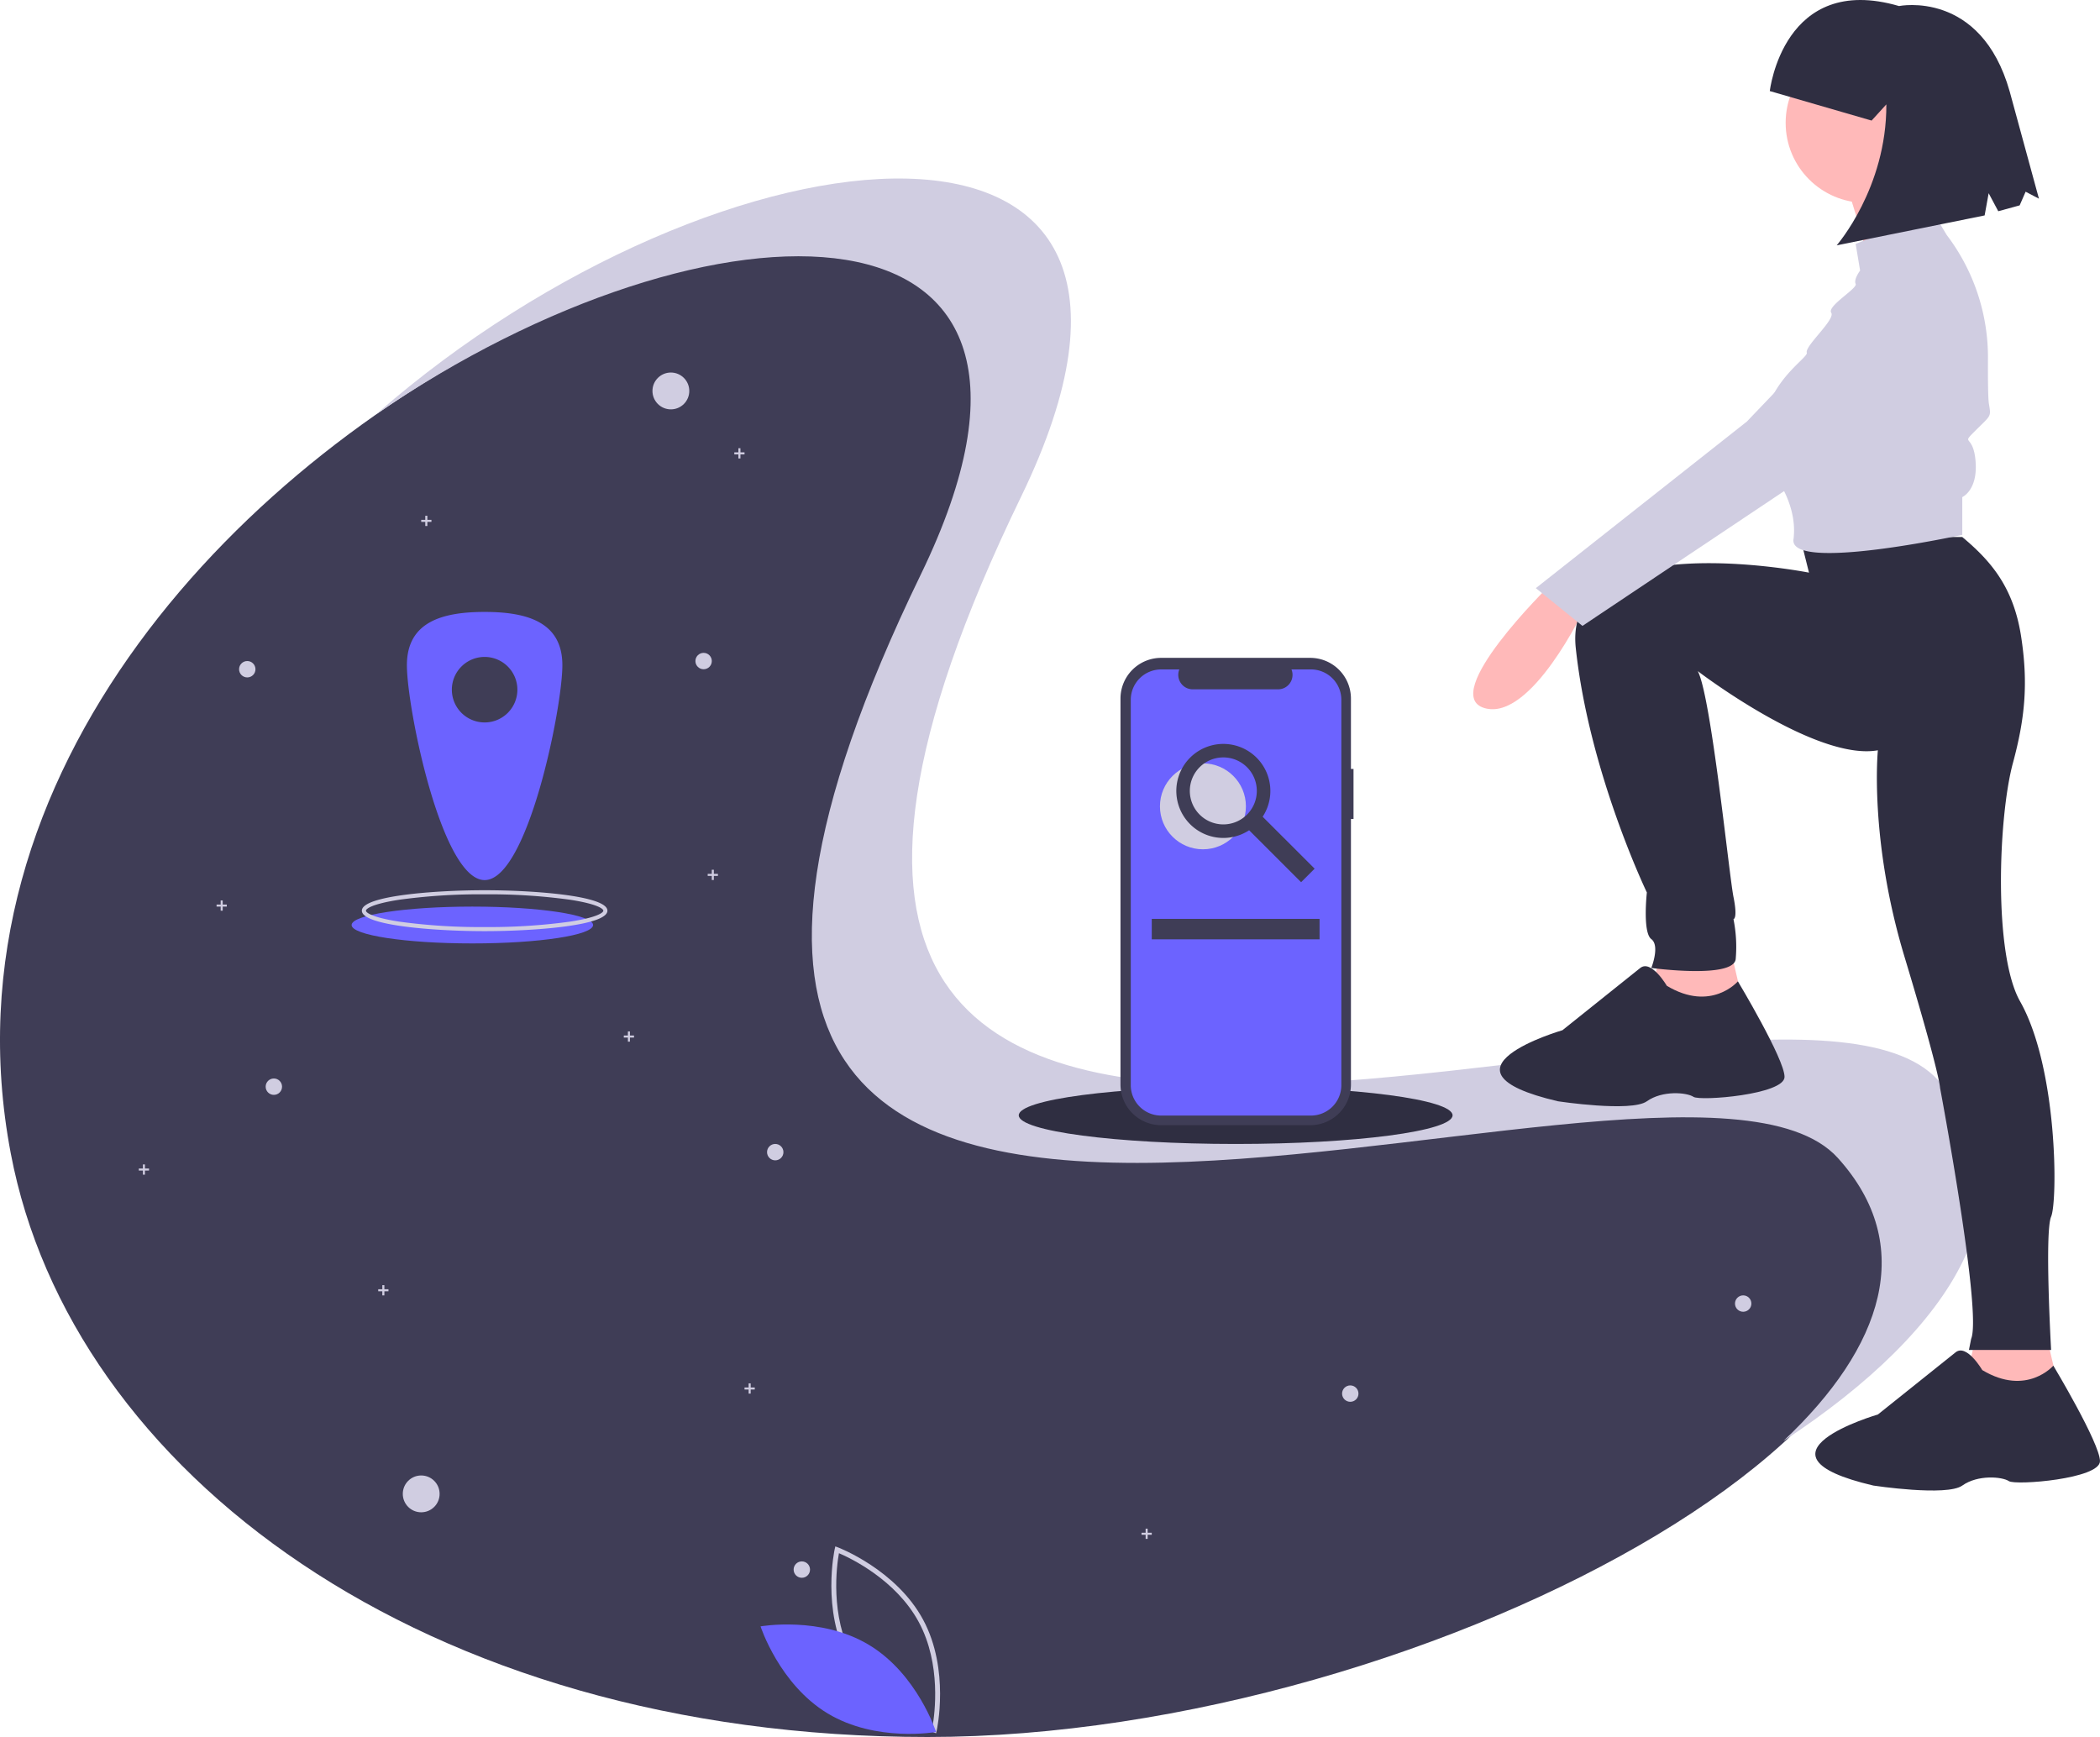 <svg xmlns="http://www.w3.org/2000/svg" viewBox="0 0 945.49 782.11"><defs><style>.cls-1{fill:#3f3d56;}.cls-2{fill:#d0cde1;}.cls-3{fill:#6c63ff;}.cls-4{fill:#ffb9b9;}.cls-5{fill:#2f2e41;}</style></defs><g id="Layer_2" data-name="Layer 2"><g id="Layer_1-2" data-name="Layer 1"><path class="cls-1" d="M830.49,519.34C927.83,627,645.67,782.11,417.67,782.11S31.94,661.91,4.85,519.34C-60.83,173.64,564.49-46.09,417.67,256.56,203.68,697.7,753.84,434.56,830.49,519.34Z"/><circle class="cls-2" cx="302.05" cy="176.03" r="8.29"/><circle class="cls-2" cx="189.64" cy="672.64" r="8.29"/><circle class="cls-2" cx="316.79" cy="297.65" r="3.69"/><circle class="cls-2" cx="123.3" cy="489.29" r="3.69"/><circle class="cls-2" cx="607.94" cy="627.49" r="3.69"/><circle class="cls-2" cx="111.33" cy="301.33" r="3.69"/><polygon class="cls-2" points="335.21 203.67 333.37 203.67 333.37 201.82 332.45 201.82 332.45 203.67 330.61 203.67 330.61 204.59 332.45 204.59 332.45 206.43 333.37 206.43 333.37 204.59 335.21 204.59 335.21 203.67"/><polygon class="cls-2" points="194.25 234.07 192.41 234.07 192.41 232.23 191.48 232.23 191.48 234.07 189.64 234.07 189.64 234.99 191.48 234.99 191.48 236.84 192.41 236.84 192.41 234.99 194.25 234.99 194.25 234.07"/><polygon class="cls-2" points="102.11 407.29 100.27 407.29 100.27 405.44 99.35 405.44 99.35 407.29 97.51 407.29 97.51 408.21 99.35 408.21 99.35 410.05 100.27 410.05 100.27 408.21 102.11 408.21 102.11 407.29"/><circle class="cls-2" cx="361.01" cy="706.73" r="3.69"/><circle class="cls-2" cx="349.04" cy="518.77" r="3.69"/><circle class="cls-2" cx="784.84" cy="586.95" r="3.69"/><polygon class="cls-2" points="339.82 624.73 337.98 624.73 337.98 622.88 337.06 622.88 337.06 624.73 335.21 624.73 335.21 625.65 337.06 625.65 337.06 627.49 337.98 627.49 337.98 625.65 339.82 625.65 339.82 624.73"/><polygon class="cls-2" points="518.56 690.14 516.72 690.14 516.72 688.3 515.8 688.3 515.8 690.14 513.96 690.14 513.96 691.06 515.8 691.06 515.8 692.91 516.72 692.91 516.72 691.06 518.56 691.06 518.56 690.14"/><polygon class="cls-2" points="67.1 526.14 65.26 526.14 65.26 524.3 64.34 524.3 64.34 526.14 62.49 526.14 62.49 527.06 64.34 527.06 64.34 528.91 65.26 528.91 65.26 527.06 67.1 527.06 67.1 526.14"/><polygon class="cls-2" points="323.24 393.47 321.39 393.47 321.39 391.62 320.47 391.62 320.47 393.47 318.63 393.47 318.63 394.39 320.47 394.39 320.47 396.23 321.39 396.23 321.39 394.39 323.24 394.39 323.24 393.47"/><polygon class="cls-2" points="209.91 284.75 208.07 284.75 208.07 282.9 207.15 282.9 207.15 284.75 205.3 284.75 205.3 285.67 207.15 285.67 207.15 287.51 208.07 287.51 208.07 285.67 209.91 285.67 209.91 284.75"/><polygon class="cls-2" points="285.46 466.25 283.62 466.25 283.62 464.41 282.7 464.41 282.7 466.25 280.86 466.25 280.86 467.18 282.7 467.18 282.7 469.02 283.62 469.02 283.62 467.18 285.46 467.18 285.46 466.25"/><polygon class="cls-2" points="174.9 580.5 173.06 580.5 173.06 578.66 172.13 578.66 172.13 580.5 170.29 580.5 170.29 581.42 172.13 581.42 172.13 583.27 173.06 583.27 173.06 581.42 174.9 581.42 174.9 580.5"/><ellipse class="cls-3" cx="212.67" cy="416.5" rx="54.36" ry="8.29"/><path class="cls-2" d="M218.2,419.26c-22.22,0-55.28-2.45-55.28-9.21s33.06-9.21,55.28-9.21,55.28,2.45,55.28,9.21S240.42,419.26,218.2,419.26Zm0-16.58a267.69,267.69,0,0,0-38.3,2.42c-12,1.83-15.14,4-15.14,4.95s3.17,3.13,15.14,4.95a267.69,267.69,0,0,0,38.3,2.42A267.49,267.49,0,0,0,256.5,415c12-1.82,15.14-4,15.14-4.95s-3.16-3.12-15.14-4.95A267.49,267.49,0,0,0,218.2,402.68Z"/><path class="cls-3" d="M218.2,275.53c-19.33,0-35,4.62-35,24s15.68,96.74,35,96.74,35-77.41,35-96.74S237.54,275.53,218.2,275.53Zm0,49.76a14.75,14.75,0,1,1,14.74-14.75,14.74,14.74,0,0,1-14.74,14.75Z"/><path class="cls-2" d="M872.58,486.36c-76.65-84.78-626.81,178.37-412.82-262.78C555.15,26.94,324.59,50.83,169.38,186.5,319.68,83.3,501.09,80.32,414.62,258.59c-214,441.15,336.16,178,412.82,262.78,35.67,39.44,20.37,85.26-24.54,127.49C880.09,598.27,918.42,537.05,872.58,486.36Z"/><path class="cls-2" d="M421.46,780.43l-1.18-.45c-.26-.1-26.19-10-38.33-32.55s-6.2-49.64-6.14-49.91l.28-1.23,1.19.44c.26.1,26.18,10,38.33,32.55s6.19,49.64,6.13,49.91Zm-37.57-34c10.27,19,30.76,28.8,35.95,31,1-5.56,4.08-28.06-6.18-47.08s-30.75-28.8-35.94-31c-1,5.57-4.08,28.06,6.17,47.08Z"/><path class="cls-3" d="M391.23,740.63c21.82,13.13,30.23,39.22,30.23,39.22s-27,4.79-48.8-8.34-30.23-39.21-30.23-39.21S369.41,727.5,391.23,740.63Z"/><path class="cls-4" d="M697.45,263.85s-50,49-29,55,45-45,45-45Z"/><polygon class="cls-4" points="747.46 428.87 741.46 456.87 786.47 458.88 779.47 428.87 747.46 428.87"/><polygon class="cls-4" points="889.48 601.89 883.48 629.9 928.49 631.9 921.49 601.89 889.48 601.89"/><path class="cls-5" d="M810.47,241.84l4,16s-111-22-105,34,32,110,32,110-2,18,2,21,0,13,0,13,37,5,38-4a63.2,63.2,0,0,0-1-18s2,0,0-10-10.08-90.66-16.09-101.67c0,0,53.09,40.66,81.1,35.66,0,0-4,40,12,93s16,59,16,59,19,101,14,113l-1,5h37s-3-53,0-60,3-67-14-97c-12-21.24-9.79-82.85-3.21-107.21,5.53-20.44,6.93-36.18,3.69-57.12-3.47-22.39-13.82-34.09-26.48-44.7Z"/><circle class="cls-4" cx="839.97" cy="55.31" r="36.01"/><path class="cls-4" d="M830.47,80.82s11,32,10,38,32-12,32-12-13-32-9-41Z"/><path class="cls-2" d="M870.48,95.82l-35,14,2,12s-3,4-2,6-13,10-11,13-12,15-11,18-32,21-14,56c0,0,9.33,12.13,8.16,26.48,0,.51-.09,1-.16,1.52-2,15,76-2,76-2v-17s7-3,6-16-7-7,0-14,7-6,6-12c-.4-2.39-.48-11-.43-20.5a91.06,91.06,0,0,0-18.57-55.51h0Z"/><path class="cls-2" d="M851.48,121.82l-65,68-95,75,21,17,175-117S902.48,100.82,851.48,121.82Z"/><path class="cls-5" d="M750.46,443.87s-7-12-12-8l-35,28s-62,18-2,32c0,0,33,5,40,0s18-4,21-2,41-1,41-9-21-43-21-43S770.46,455.87,750.46,443.87Z"/><path class="cls-5" d="M892.48,616.9s-7-12-12-8l-35,28s-62,18-2,32c0,0,33,5,40,0s18-4,21-2,41-1,41-9-21-43-21-43S912.49,628.9,892.48,616.9Z"/><path class="cls-5" d="M796.82,41S802.91-12.48,855,2.72c0,0,36.83-7.5,49.84,38.51L918,89.46l-6-3.14-2.68,6.15-9.64,2.64L895.36,87l-1.81,10-66.62,13.47S849.46,84.72,849.3,47l-6.64,7.29Z"/><ellipse class="cls-5" cx="556.34" cy="502.19" rx="97.66" ry="12.9"/><path class="cls-1" d="M609.4,346.22h-1.16V314.55a18.34,18.34,0,0,0-18.33-18.34h-67.1a18.33,18.33,0,0,0-18.33,18.33h0V488.3a18.32,18.32,0,0,0,18.33,18.33h67.1a18.32,18.32,0,0,0,18.33-18.33h0V368.76h1.16Z"/><path class="cls-3" d="M590.22,301.42h-8.76a6.51,6.51,0,0,1-3.57,8.48,6.65,6.65,0,0,1-2.46.48H537a6.51,6.51,0,0,1-6.5-6.51,6.44,6.44,0,0,1,.48-2.45h-8.18a13.69,13.69,0,0,0-13.69,13.69v173.5a13.69,13.69,0,0,0,13.69,13.69h67.43a13.69,13.69,0,0,0,13.69-13.69V315.11A13.69,13.69,0,0,0,590.22,301.42Z"/><circle class="cls-2" cx="541.6" cy="363.06" r="19.35"/><path class="cls-1" d="M591.89,391.14l-23.4-23.4a21.17,21.17,0,1,0-6.09,6.09l23.4,23.4Zm-51.77-24.36a15.08,15.08,0,1,1,21.32,0h0A15.07,15.07,0,0,1,540.12,366.78Z"/><rect class="cls-1" x="518.56" y="413.74" width="75.55" height="9.21"/></g></g></svg>